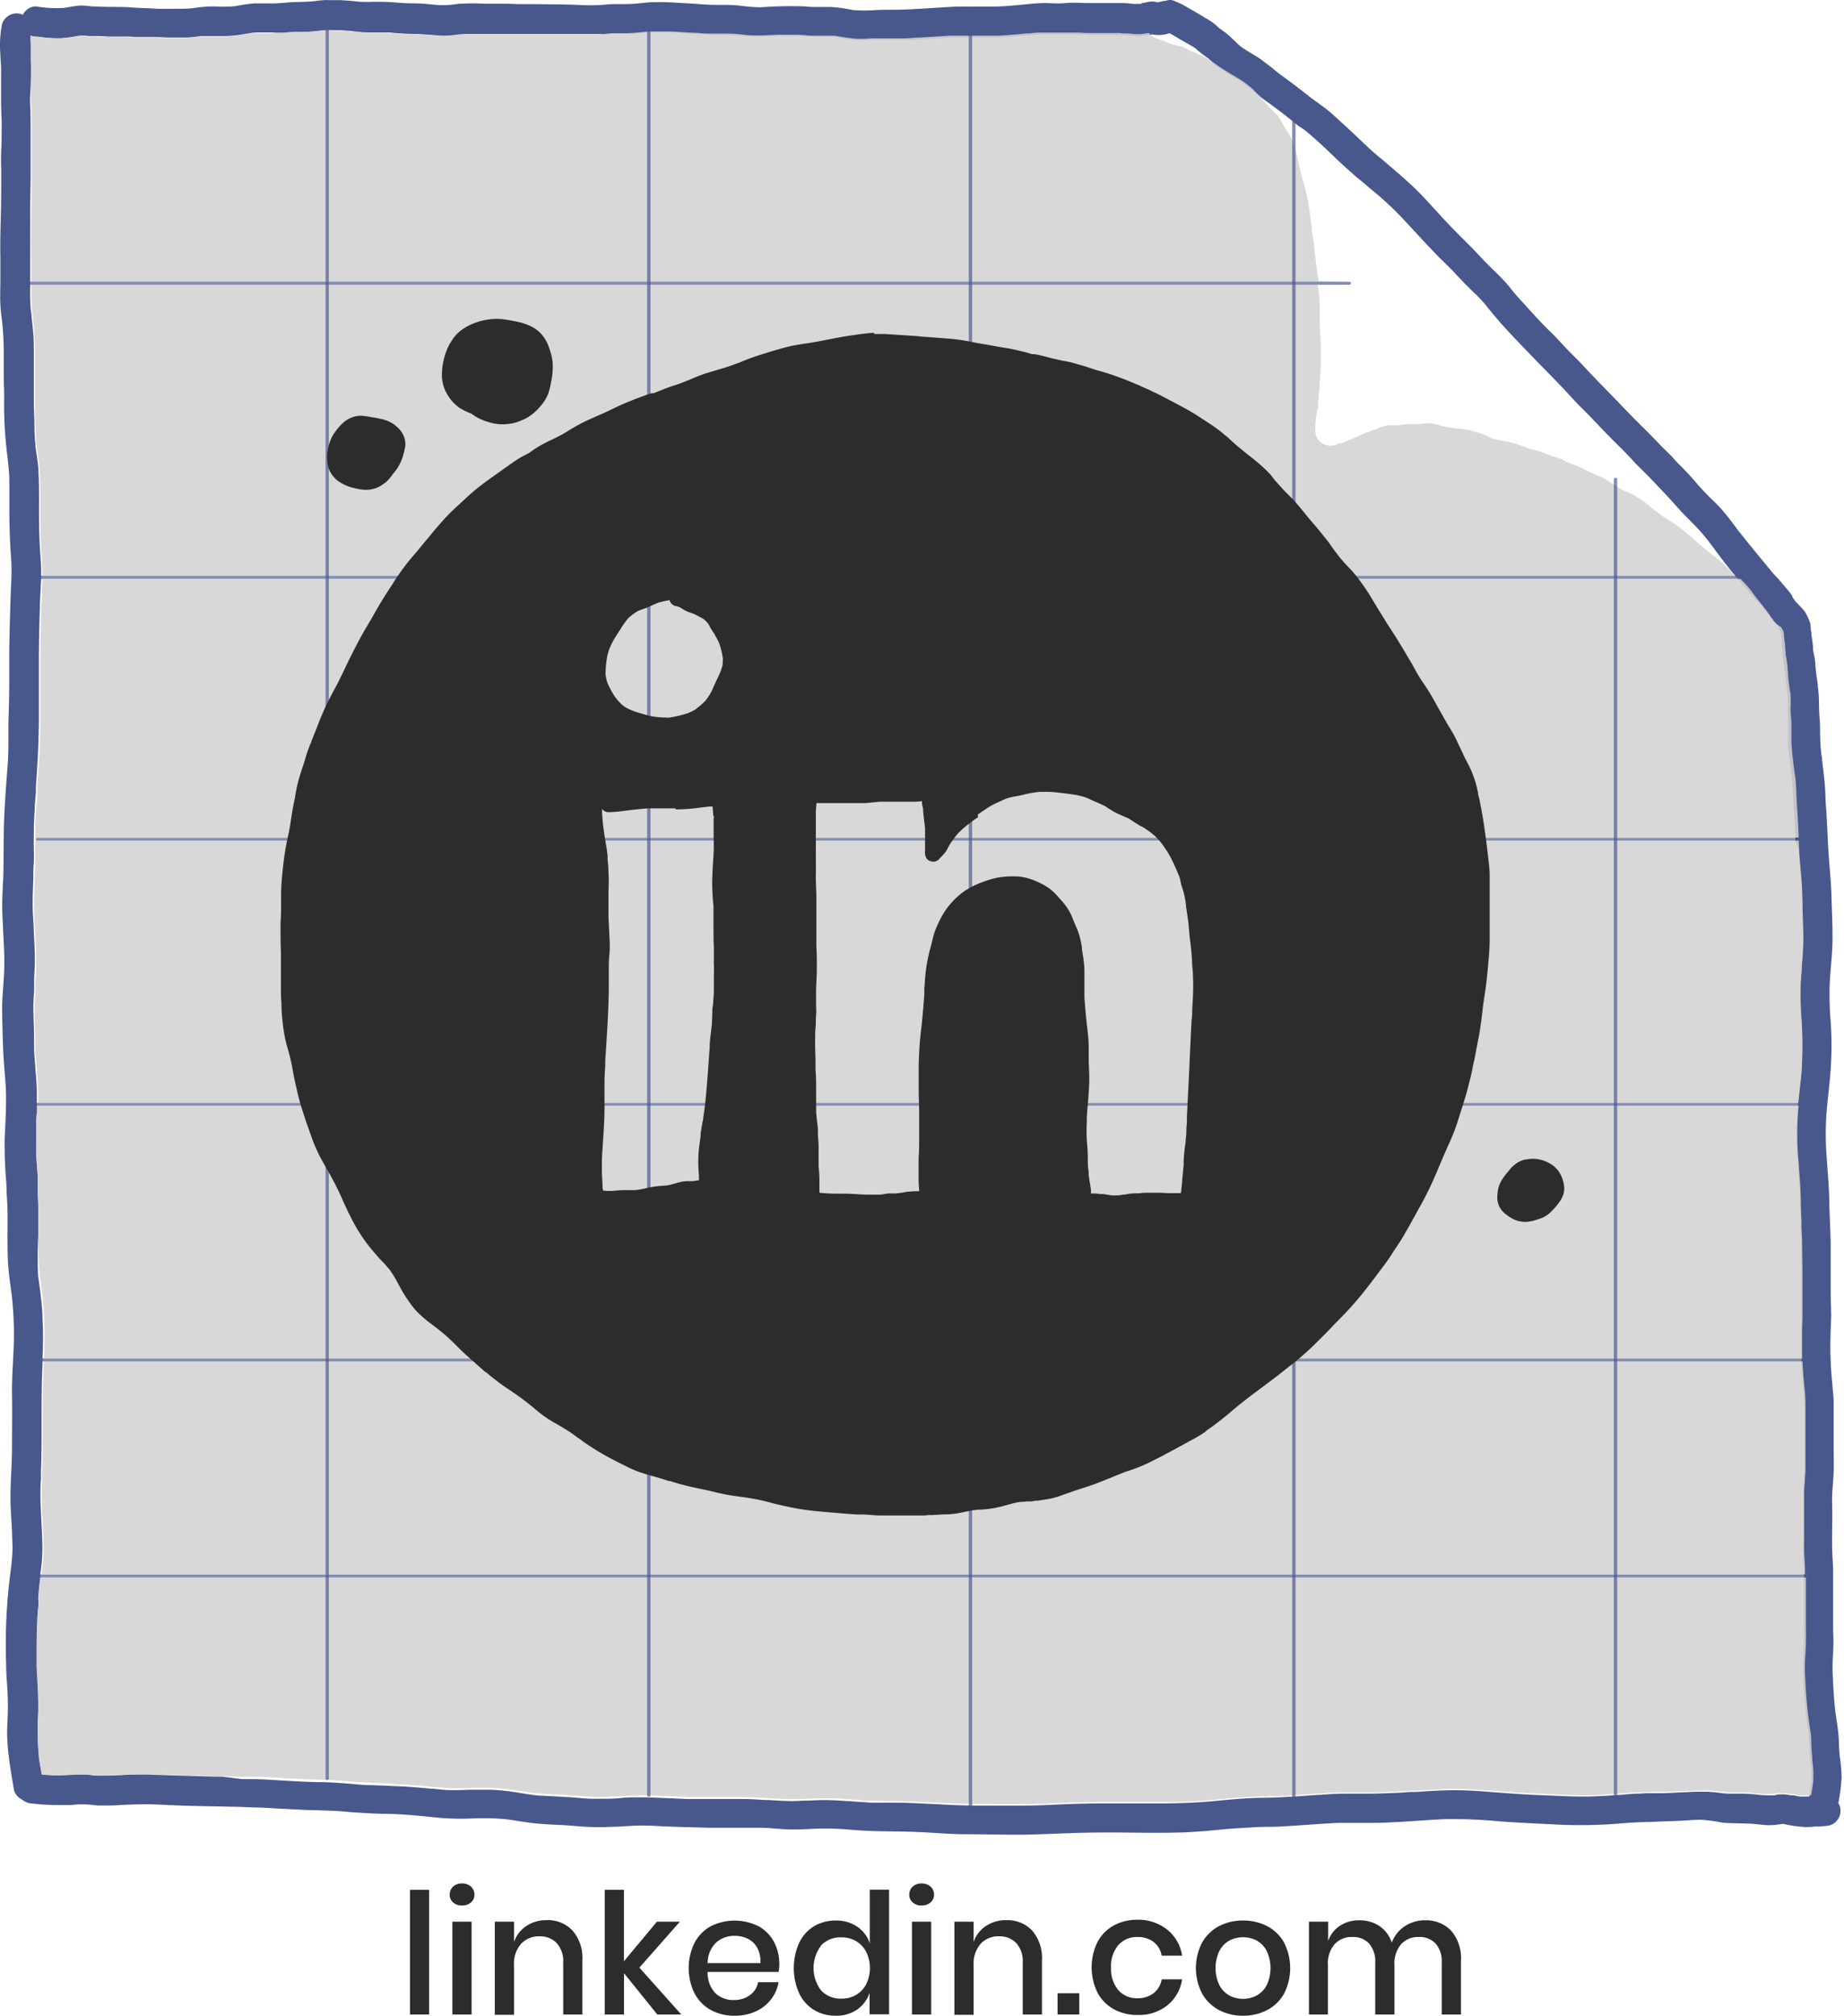 <svg xmlns="http://www.w3.org/2000/svg" viewBox="0 0 240.9 263.22"><defs><style>.cls-1,.cls-2{fill:#48578c;}.cls-2{opacity:0.67;}.cls-2,.cls-3{isolation:isolate;}.cls-3{fill:#d3d3d3;opacity:0.88;}.cls-4{fill:#9e9e9c;}.cls-5{fill:#2c2c2c;}</style></defs><g id="Layer_2" data-name="Layer 2"><g id="Draw_Layer" data-name="Draw Layer"><path class="cls-1" d="M.25,3.21a14.66,14.66,0,0,0-.2,3.91c0,.55.07,1.09.09,1.62s0,1.11,0,1.66c0,1,0,1.93,0,2.9s.09,2.16.08,3.25,0,2.06-.06,3.09,0,1.88,0,2.82c0,1.9,0,3.8-.05,5.71s-.1,3.64-.06,5.47c0,1,0,1.94,0,2.92s-.06,2.17,0,3.25.21,1.89.29,2.83.15,2.12.15,3.18,0,2.08,0,3.12.06,2.2.05,3.3a53.17,53.17,0,0,0,.44,7.46c.11.94.21,1.88.24,2.84,0,1.17,0,2.33,0,3.5,0,2.35.06,4.68.24,7a27.76,27.76,0,0,1,0,3.16c-.06,1.22-.1,2.44-.13,3.67-.07,2.24-.13,4.5-.12,6.75s0,4.43-.08,6.65S1.17,97.71,1,99.92s-.34,4.41-.44,6.61-.07,4.58-.11,6.86c0,1.07-.08,2.14-.12,3.2a31.68,31.68,0,0,0,0,3.23c.06,1,.08,1.91.14,2.87.06,1.11.11,2.24.09,3.35,0,2-.31,3.94-.28,5.91s.07,3.65.15,5.47.35,3.89.36,5.85c0,1.78-.08,3.55-.18,5.32a59,59,0,0,0,.23,6.09c0,1.1.12,2.2.14,3.31s0,2.06,0,3.08c0,1.29,0,2.57.07,3.85s.28,2.7.46,4a45.6,45.6,0,0,1,.3,6.18c-.05,2.34-.28,4.68-.24,7s0,4.6,0,6.89-.21,4.4-.2,6.6c0,1.55.15,3.1.21,4.65,0,.7.07,1.42.05,2.13s-.1,1.66-.2,2.5c0-.17.05-.34.07-.51a72.63,72.63,0,0,0-.7,12.93c0,1,.08,2,.15,3.07s.1,2.13.07,3.2-.1,2-.09,3A31.62,31.62,0,0,0,1.23,230v0a.13.13,0,0,1,0,.06c.17,1.22.39,2.43.59,3.64a1.89,1.89,0,0,0,.9,1.2,2,2,0,0,0,2.7-.7,2.07,2.07,0,0,0,.21-1.5c0-.34-.11-.68-.17-1h0c-.13-.74-.26-1.48-.37-2.23v-.11A37.52,37.52,0,0,1,5,223.61c0-1.31,0-2.62-.1-3.93,0-.69-.08-1.38-.1-2.07l0-.83c0-.69,0-1.38,0-2.07,0-.88,0-1.86.08-3.08,0-.74.1-1.47.16-2.19L5,208.8l0-.23c.07-.86.15-1.72.26-2.58h0c0-.1,0-.2,0-.31s0-.07,0-.11h0a22.71,22.71,0,0,0,.28-3.29c0-1.06-.06-2.24-.13-3.61-.06-1.1-.12-2.28-.13-3.43,0-.68,0-1.39.07-2.06v-.36c0-.26,0-.52,0-.78.09-2.07.08-4.18.08-6.22v-.22c0-2.42,0-4.93.12-7.39V178l0-.2c0-.14,0-.28,0-.42h0c.06-1.51.12-3.29,0-5.1,0-1.17-.12-2.11-.22-3-.06-.63-.15-1.26-.24-1.89l-.11-.77A49.73,49.73,0,0,1,5,161.46v-2.2c0-.65,0-1.31,0-2l-.06-1.4,0-.36,0-.53c0-.34,0-.68,0-1,0-.58-.07-1.16-.11-1.74s-.07-.89-.09-1.33c0-1,0-2,0-2.78l0-.67,0-.66c0-.46,0-.93.07-1.39s0-.68,0-1V144h0V142.7c0-1.07-.1-2.19-.19-3.08v-.19c-.07-.83-.14-1.69-.17-2.53l0-1.12v-.16c0-1.36-.09-2.77-.09-4.15,0-.72.06-1.48.1-2.08l0-.31c0-.22,0-.43,0-.64l0-.33c0-.9.1-1.83.09-2.74,0-1.34-.08-2.69-.15-4.07,0-.7-.08-1.41-.11-2.12-.06-1.46,0-3,.06-4.34,0-.72,0-1.43.06-2.14s0-1.53,0-2.32c0-1.5,0-3,.12-4.57,0-.78.1-1.56.16-2.34l0-.76c.08-1.14.16-2.27.22-3.4.11-1.74.14-3.56.17-5l0-1.58,0-1c0-.78,0-1.56,0-2.34,0-.57,0-1.14,0-1.72s0-1.13,0-1.7c0-2.43.07-4.64.13-6.75,0-.73.06-1.45.09-2.23l.07-1.3v-.05c0-.13,0-.27,0-.4h0a25.54,25.54,0,0,0-.1-2.84c-.17-2.26-.18-4.4-.17-7,0-1.14,0-2.38-.07-3.63,0-.91-.17-1.84-.3-2.81l-.07-.46c-.08-.76-.12-1.53-.16-2.34l0-.43c0-1-.07-2-.08-3.22l0-2.15,0-1.09c0-.58,0-1.16,0-1.74v-.29c0-.4,0-.8,0-1.2,0-.92,0-1.89-.14-3.17q-.06-.7-.15-1.41c0-.43-.1-.85-.13-1.27-.07-.9-.07-1.82-.06-2.69l0-.28v-.42h0c0-.68,0-1.36,0-2v-.83c0-2.22,0-4.5,0-6.51,0-1.55.06-3.09.06-4.63,0-.61,0-1.21,0-1.82v-1c0-.6,0-1.22,0-1.84,0-.44,0-.88,0-1.32,0-1.13,0-2.16-.06-3.15S4,11.71,4.05,10.66s0-2.05,0-3c0-.38,0-.76,0-1.14V5.64C4,5.33,4,5,4,4.72V4.56c0-.11.05-.22.08-.33A2,2,0,0,0,2.67,1.82a1.68,1.68,0,0,0-.5-.07A2,2,0,0,0,.25,3.21Zm5.09,202.5c0,.13,0,.27,0,.4C5.3,206,5.32,205.84,5.34,205.71Z"/><path class="cls-1" d="M42.8,0a12.34,12.34,0,0,0-1.71.15c-.85.09-1.69.1-2.54.12s-1.76.15-2.64.17c-.36,0-.72,0-1.08,0-.53,0-1.06,0-1.59,0-.89.06-1.77.24-2.65.38A19,19,0,0,1,28,.84a17.4,17.4,0,0,0-2.88.24c-.7.07-1.39.06-2.09.07s-1.35,0-2,0-1.38-.07-2.08-.09S17.4,1,16.65.93c-1.51-.05-3,0-4.54-.1-.34,0-.68-.06-1-.09A5.84,5.84,0,0,0,9.78.8c-.5.07-1,.17-1.49.24A15.53,15.53,0,0,1,4.75.84a1.87,1.87,0,0,0-1.38.56,2,2,0,0,0-.05,2.78l.42.33L4,4.64v0a1.91,1.91,0,0,0,.74.14L5,4.8A17.69,17.69,0,0,0,7.43,5l.5,0q.93-.07,1.86-.24l.65-.11h.24c.3,0,.61,0,.92.06l.17,0,.33,0c.64,0,1.27,0,1.9.06h2.26c.44,0,.88,0,1.32.07l.18,0,.66,0,.72,0h.24l1,0c.58,0,1.15.06,1.72.06h1.06c.44,0,.87,0,1.3,0a14.46,14.46,0,0,0,1.74-.19l.34,0c.37,0,.74,0,1.1,0h.91l.79,0h.18a17.53,17.53,0,0,0,2.6-.29l.79-.13c.52-.05,1-.05,1.38-.05h1.26A12.79,12.79,0,0,0,37,4.28a21.17,21.17,0,0,1,2.25-.1h.18A20.07,20.07,0,0,0,41.92,4c.42,0,.87-.06,1.36-.06.66,0,1.32,0,2,.07.39,0,.77.06,1.18.11s1.08.11,1.63.12h.24c.42,0,.84,0,1.26,0h.54c.43,0,.87,0,1.3.06.83.07,1.71.12,2.67.14s1.72.08,2.71.16a12.21,12.21,0,0,0,1.35.07,11.32,11.32,0,0,0,1.16-.09l.54-.07c.53-.05,1.1-.07,1.76-.07h1l.57,0c.29,0,.57,0,.87,0h.27c.51,0,1,0,1.52,0h.44c.41,0,.82,0,1.24,0s.7,0,1,0h.92l1.37,0,1.27,0c1,0,2,0,3,0l.83,0h.23l1.16,0c.34,0,.69,0,1,0L79,4.51c.36,0,.7-.07,1.06-.08h1.66c.65,0,1.3-.06,2-.12l1.1-.1c.4,0,.81,0,1.21,0,.62,0,1.23,0,1.83.06,1,0,2,.11,3,.18l.41,0c.55,0,1.11.08,1.66.09.3,0,.61,0,.92,0H95c.69,0,1.36.07,2.16.15.61.06,1.19.09,1.75.09h.53l2-.08.48,0,.39,0c.45,0,.91,0,1.36,0h.43c.37,0,.73,0,1.09.06l1.3.06H108c.34,0,.67,0,1,0l.63.11c.76.14,1.53.24,2.31.31.23,0,.45,0,.68,0,.47,0,.95,0,1.41,0l.26,0,.71,0,1.74,0h1.31c.8,0,1.64-.07,2.32-.12l1.19-.08,1.07-.06,1.72-.09,1.47,0,1.19,0h.51l1.08,0h.12l1,0c.25,0,.5,0,.75,0,1.18-.06,2.39-.15,3.59-.28l.38,0c.47,0,.93-.09,1.4-.12h1.79l1.14,0h.37c.39,0,.77,0,1.16,0l.77,0,1.46.07h.33c.25,0,.5,0,.79,0h1c.27,0,.55,0,.82,0s.55,0,.83,0,.81,0,1.22.06a7.3,7.3,0,0,0,1.14.09,4,4,0,0,0,.84-.07,3.93,3.93,0,0,0,.48-.06l.13,0h0l.22-.07.23,0,.1,0a3.82,3.82,0,0,0,1.39,0c.21,0,.42-.1.63-.15l.16,0c.45.24.89.52,1.33.78.65.38,1.35.74,2,1.17.18.16.36.32.56.48.35.29.72.56,1.1.82a9.82,9.82,0,0,1,.81.77A11.51,11.51,0,0,0,160,9.34a4.27,4.27,0,0,0,.44.3l.19.12.11.06.38.23.24.15.25.15c.24.14.47.3.71.45l.18.15h0l1,.72c.4.32.79.65,1.2,1s.91.66,1.37,1L167.83,15c.48.39,1,.78,1.45,1.16s.79.55,1.18.84c.9.73,1.77,1.51,2.62,2.31v0h0l1.61,1.53c.82.78,1.67,1.53,2.36,2.14.21.19.44.37.68.57l.4.32.42.36.09.08.53.45a40.81,40.81,0,0,1,3.93,3.62c.67.71,1.34,1.43,2,2.15l.33.36c.72.77,1.44,1.55,2.18,2.31.3.32.62.63.94.94l.13.13c.37.36.73.71,1.08,1.07l.45.48.3.32c.43.45.85.91,1.3,1.34l.65.64a18.49,18.49,0,0,1,1.67,1.76c.63.8,1.29,1.58,2,2.39,1.69,1.88,3.53,3.76,5.2,5.48,1.33,1.35,2.7,2.75,4,4.17.45.49.92,1,1.39,1.44l.21.22.38.38q.44.43.84.87l.14.14c.31.33.63.65.95,1s.46.46.68.7l.23.23c.3.31.61.63.92.93.7.69,1.41,1.4,2.09,2.13l.09.1a2.92,2.92,0,0,1,.28.32c.69.71,1.42,1.38,2.1,2.1s1.33,1.4,2,2.11,1.14,1.24,1.7,1.87,1.21,1.25,1.82,1.88a28.36,28.36,0,0,1,2.06,2.33c.15.22.32.43.48.64,1.09,1.5,2.23,3,3.44,4.37l.55.66.23.25.53.63.08.12c.27.31.54.62.82.91.56.58,1.07,1.21,1.57,1.84a1.9,1.9,0,0,0,1.41.6,2,2,0,0,0,2-2h0a2.08,2.08,0,0,0-.56-1.38c-.42-.54-.87-1.05-1.32-1.57s-.75-.8-1.1-1.22l-1-1.23c-1.11-1.33-2.2-2.67-3.25-4l-.66-.89.09.13a27.41,27.41,0,0,0-1.8-2.23c-.58-.63-1.22-1.2-1.82-1.82s-1.11-1.21-1.64-1.82-1.24-1.37-1.89-2c-.35-.35-.67-.73-1-1.08s-.86-.84-1.28-1.27c-.8-.82-1.59-1.66-2.41-2.46-1.25-1.22-2.46-2.49-3.67-3.75-1.42-1.46-2.86-2.91-4.24-4.41-.67-.73-1.39-1.4-2.07-2.11s-1.45-1.58-2.22-2.32-1.7-1.73-2.51-2.63-1.47-1.58-2.17-2.41c-.33-.4-.64-.82-1-1.22s-.82-.88-1.25-1.3c-.75-.74-1.51-1.46-2.22-2.24s-1.28-1.34-1.94-2c-.83-.82-1.66-1.66-2.46-2.51-1.38-1.46-2.68-3-4.13-4.39-1.29-1.24-2.66-2.38-4-3.53-.73-.61-1.47-1.22-2.17-1.88s-1.56-1.48-2.34-2.21-1.46-1.33-2.18-2c-.92-.82-1.94-1.49-2.92-2.23-.72-.57-1.45-1.13-2.18-1.69l-2-1.48c-.51-.41-1-.83-1.53-1.22s-.93-.72-1.42-1c-.67-.41-1.36-.8-2-1.26-.4-.35-.76-.74-1.16-1.09a10.13,10.13,0,0,0-1.12-.94l-.47-.33c-.17-.14-.33-.29-.49-.44a8.54,8.54,0,0,0-1.32-.9l-1.38-.82-1.39-.8a6.39,6.39,0,0,0-1-.47A2.23,2.23,0,0,0,153,0a1.78,1.78,0,0,0-.69.1,4,4,0,0,0-.68.12c-.11,0-.23.06-.34.09a6.17,6.17,0,0,0-.62-.11,2.89,2.89,0,0,0-1,.13,2.36,2.36,0,0,0-.45.08L149,.51a2,2,0,0,1-.24,0l-.32,0a3,3,0,0,1-.43,0A10.92,10.92,0,0,0,146.84.4l-1.37,0c-.61,0-1.22,0-1.83,0s-.95,0-1.42,0c-1,0-2-.1-3,0s-1.88,0-2.82,0-2.11.15-3.17.24-2.43.23-3.64.22l-1.52,0c-.55,0-1.1,0-1.65,0-.9,0-1.79,0-2.69.07-2.18.12-4.35.3-6.53.34-1,0-1.9,0-2.86.05a21,21,0,0,1-2.86,0,22.36,22.36,0,0,0-2.94-.41h-1c-.25,0-.49,0-.73,0-.58,0-1.15,0-1.73-.08a54.55,54.55,0,0,0-5.72.12A22.42,22.42,0,0,1,96.53.72c-.9-.07-1.8-.1-2.69-.08A26.7,26.7,0,0,1,91.16.52c-1-.07-2-.12-3-.18s-2-.08-3-.05S83,.55,81.82.53c-.42,0-.83,0-1.24,0a16.57,16.57,0,0,0-1.86.11,26.12,26.12,0,0,1-3.19,0c-2-.07-3.9-.08-5.84-.1H69c-.33,0-.65,0-1,0-.6,0-1.2-.05-1.8-.05s-1.11,0-1.67,0S63.45.49,62.9.47q-1.21-.06-2.43,0c-.39,0-.78.06-1.17.11a10.79,10.79,0,0,1-1.61.09c-.85,0-1.7-.15-2.55-.2S53.53.45,52.73.4,50.91.25,50,.24c-.5,0-1,0-1.51,0A13.64,13.64,0,0,1,46.91.22c-.84-.09-1.66-.16-2.5-.2-.52,0-1,0-1.57,0ZM153.53,3.83l-.23.09h0l.27-.1Z"/><path class="cls-1" d="M2.85,232.12a2,2,0,0,0-.05,2.79h0a2.06,2.06,0,0,0,1.41.6,28,28,0,0,0,3.3.2c.48,0,1,0,1.45,0s1-.09,1.5-.09,1.09,0,1.63.08,1.23.07,1.84.07c1.11,0,2.22-.1,3.33-.13s2.15-.05,3.22,0l3.32.14c2.16.08,4.33.09,6.5.15,1.1,0,2.2.08,3.3.1s2.14.11,3.2.16l3.39.17c1.09,0,2.18.06,3.28.1s2,.16,3,.22c1.15.07,2.29.15,3.45.17,2.32,0,4.65.23,7,.48a33.47,33.47,0,0,0,4.8.13,30.31,30.31,0,0,1,4.57.12c1.15.17,2.29.37,3.45.5s2.25.18,3.4.23,2.3.17,3.45.24a30.44,30.44,0,0,0,3.31,0c1.06,0,2.11-.12,3.18-.15s2,0,3,.06c2.18.11,4.35.15,6.53.21,1,0,2,0,3,0,1.2,0,2.4,0,3.6,0s2.32.16,3.48.21,2.28,0,3.42-.06a32.32,32.32,0,0,1,3.41,0c1.12.05,2.23.18,3.34.23,2.27.12,4.54.08,6.81.17s4.37.3,6.56.3,4.41.06,6.61.06,4.58-.12,6.87-.2,4.64-.1,7-.08,4.73.07,7.09,0c1.23,0,2.46-.12,3.69-.2,1.05-.08,2.1-.21,3.16-.29s2.35-.15,3.52-.22,2.34,0,3.51-.1c2.38-.13,4.76-.34,7.14-.45.79,0,1.59,0,2.38,0h1.19c1.16,0,2.31,0,3.46-.08,2.37-.09,4.73-.33,7.1-.41a64.75,64.75,0,0,1,7.1.3c2.33.17,4.66.27,7,.39a63.52,63.52,0,0,0,6.76,0c1.14-.06,2.29-.17,3.44-.24s2.13-.07,3.19-.12,1.95-.06,2.92-.11,1.87-.12,2.81-.15A23.91,23.91,0,0,1,225,238c1.1.11,2.2.08,3.31.13.91,0,1.8.19,2.71.21a10.38,10.38,0,0,0,1.76-.16H233a17.65,17.65,0,0,0,2.8.4c.42,0,.84,0,1.26-.06a13.53,13.53,0,0,0,1.91-.14,2,2,0,0,0,1.42-2.4,2,2,0,0,0-2.37-1.43c-.46,0-.93,0-1.39.05v0h-.84l-.68,0-.88-.17-.17,0-.14,0a5.58,5.58,0,0,0-1-.12,1.14,1.14,0,0,0-.26,0c-.22,0-.43,0-.66.08s-.66.05-1,.05a14.71,14.71,0,0,1-1.48-.1,20.43,20.43,0,0,0-2.47-.12h-.28l-.85,0c-.5,0-1-.07-1.5-.13s-.92-.1-1.38-.12c-.25,0-.51,0-.76,0-.64,0-1.27,0-1.9.06h-.26l-2.79.13-1.43,0c-.54,0-1.08,0-1.62.05-.84,0-1.67.1-2.5.16-1.57.11-3,.2-4.41.23h-.59c-1.43,0-2.9-.07-4.3-.14h-.25l-1.8-.08c-1.52-.07-3.05-.18-4.61-.3l-2.17-.16c-1.42-.1-2.55-.15-3.67-.15h-.1c-1,0-2,.05-3.38.13L185,234l-.35,0-.41,0-1.26.09c-1.16.06-2.37.1-3.7.13h-3.54c-1.15,0-2.36.08-3.33.16h-.24l-.69.05c-1.93.14-4.11.29-6.21.33-2.4,0-4.83.26-7,.46-2,.18-4.2.27-6.95.28-1.25,0-2.49,0-3.73,0h-.7l-2.77,0H144c-2,0-4.17.06-6.65.18-1.33.07-2.77.1-4.54.1h-3.33c-1.95,0-3.71,0-5.49-.1l-2.35-.12h-.11c-1.4-.07-2.85-.15-4.29-.16l-.88,0-2.43,0c-1-.05-2.07-.13-3.13-.21l-.24,0c-1.12-.09-2-.13-2.81-.13h-.55l-1.44.06h-.19c-.63,0-1.26.06-2,.07-1.06,0-2.15-.08-3.2-.14h-.17l-.2,0c-1-.06-2-.13-3-.13h-1.3c-.67,0-1.34,0-2,0h-.29c-.65,0-1.31,0-2,0l-1.19,0c-.89,0-1.77-.06-2.66-.1h-.3c-1-.05-2.14-.1-3.27-.12h-.19c-.94,0-1.88,0-2.78.1s-1.76.09-2.69.09h-.76c-.92,0-1.86-.1-2.66-.17l-.72-.05c-.55,0-1.09-.07-1.64-.09l-1.86-.1c-.53,0-1.07-.1-1.61-.17l-.58-.09-.5-.08c-.79-.13-1.62-.25-2.44-.33a19,19,0,0,0-2.13-.1c-.4,0-.81,0-1.21,0h-.61c-.6,0-1.19.05-1.78.05-.33,0-.65,0-1,0-.71,0-1.43-.1-2.15-.17l-.19,0-1.08-.1c-1.11-.1-2.3-.2-3.49-.24l-1.79-.08-1.67-.06c-.93,0-1.85-.11-2.84-.19s-2.28-.17-3.43-.2c-1.92,0-4-.14-6.72-.3-.72-.05-1.43-.07-2.14-.09l-1.19,0-.46,0L29,232c-1.39,0-2.78-.06-4.2-.1l-2.35-.06-1.36-.06c-.63,0-1.25-.06-1.88-.06h-.34c-1.08,0-1.95,0-2.74.06s-1.61.08-2.43.08h-.85c-.33,0-.66,0-1-.07s-.94-.06-1.41-.06a5.43,5.43,0,0,0-.57,0c-.89.06-1.64.1-2.4.1H7.28c-.57,0-1.17-.05-1.83-.11h0l-1.22-.11H4.12a2,2,0,0,0-1.27.56Z"/><path class="cls-1" d="M232.37,77.53a2,2,0,0,0-1.21.91,1.92,1.92,0,0,0-.21,1.5,3,3,0,0,0,.74,1.24c.11.1.21.2.31.31s.21.24.31.37l0,0a5.92,5.92,0,0,1,.33.61l.06.39a2.28,2.28,0,0,1,0,.26v0l.09.63,0,.34,0,.4.09.8,0,.19c0,.31.09.61.15.91l0,.15.08.42v.17c0,.24,0,.47.06.72l.06.35c.06.73.14,1.29.23,1.82,0,.25.06.5.09.75a14.61,14.61,0,0,1,0,1.62,10.12,10.12,0,0,0,.05,1.23c0,.24,0,.48,0,.72,0,.39,0,.78,0,1.17v.15c0,.44,0,.87,0,1.31,0,.72.11,1.43.2,2.17,0,.28.06.56.11.94l.06.42c.1.73.19,1.49.24,2.24,0,.4,0,.81.05,1.24s0,1.13.1,1.7c.07,1.1.13,2.2.18,3.29v.34c0,.16,0,.32,0,.48h0L235,111c0,.79.11,1.59.18,2.38.1,1.21.2,2.4.23,3.56,0,.65,0,1.29.05,2,0,1.14.07,2.3.09,3.44,0,1.3-.1,2.61-.2,3.88l0,.26c0,.61-.1,1.22-.13,1.82a42.13,42.13,0,0,0,.13,5.15v.14a51.54,51.54,0,0,1,0,5.83c0,.74-.12,1.47-.21,2.28l-.06.58c-.06.56-.12,1.13-.19,1.72h0l0,.4h0l-.08.89a39,39,0,0,0,0,5.62l.12,1.64c.11,1.42.22,2.9.24,4.35,0,1,.05,2.07.09,3.12v.42c0,.81.06,1.63.08,2.45,0,1.89,0,3.78,0,5.67,0,.63,0,1.27,0,1.9V171l0,.51c0,.73,0,1.47,0,2.18v.12l0,.58c0,.93,0,1.92,0,3,0,.13,0,.26,0,.4l0,0c0,.77.09,1.55.16,2.33.09,1,.17,2.1.23,3.19,0,.76,0,1.55,0,2.29V187c0,.75,0,1.5,0,2.26v1.18c0,.6,0,1.2,0,1.81,0,.37-.05.74-.08,1.11l0,.22c0,.44-.07.89-.09,1.33,0,.75,0,1.53,0,2.22l0,.55c0,.73,0,1.47,0,2.2,0,1,0,1.93,0,2.89s.06,1.64.11,2.46v.42c0,.14,0,.28,0,.41h0l0,0v1.56c0,.38,0,.76,0,1.13s0,1,0,1.54c0,.86,0,1.72,0,2.58,0,1.37,0,2.43-.07,3.42a24.36,24.36,0,0,0,0,3.31c.07,1.29.15,2.4.25,3.42.07.84.2,1.7.32,2.53l.12.86c0,.5.07,1,.1,1.49s0,1.18.12,1.77l0,.29a14.45,14.45,0,0,1,.11,3c0,.26-.08.52-.12.78l-.07.48a1.84,1.84,0,0,1-.05.25,1.94,1.94,0,0,0,.22,1.16,2,2,0,0,0,2.67.77h0a1.89,1.89,0,0,0,.94-1.2,26.53,26.53,0,0,0,.38-3.07,22,22,0,0,0-.25-2.82c-.09-.88-.09-1.76-.15-2.63s-.26-2-.4-3c-.2-1.7-.3-3.42-.37-5.14a25.61,25.61,0,0,1,.06-2.77,28.1,28.1,0,0,0,0-2.9c0-.86,0-1.72,0-2.58s0-1.78,0-2.67,0-1.61,0-2.42-.08-1.63-.11-2.45c-.06-1.7,0-3.4,0-5.1,0-.92-.06-1.84,0-2.76s.14-1.77.18-2.66,0-2,0-3,0-2.08,0-3.1,0-1.86,0-2.78-.14-2.13-.23-3.19a46.35,46.35,0,0,1-.18-5.77c0-1,.1-1.92.08-2.88s-.06-1.95-.06-2.93c0-1.89,0-3.78,0-5.67s-.15-4-.18-6-.23-4-.36-6a39.19,39.19,0,0,1,0-5.63c.16-2,.43-3.91.55-5.87a43.77,43.77,0,0,0,0-5.84,42.48,42.48,0,0,1-.13-5.29c.11-2,.38-4,.36-6,0-1.8-.09-3.61-.14-5.41-.06-2-.3-4-.41-5.94s-.16-3.7-.3-5.55c-.08-1-.07-2-.17-3.06s-.21-2-.34-3v0c0-.22,0-.43-.08-.65v0c-.09-.77-.15-1.55-.17-2.33s0-1.8-.09-2.7c-.11-1.3,0-2.61-.22-3.9,0-.11,0-.22,0-.33-.05-.38-.11-.75-.17-1.12s-.08-.84-.14-1.26a8,8,0,0,0-.14-1.29c-.06-.3-.13-.61-.18-.93,0,0,0-.08,0-.12,0-.61-.12-1.22-.21-1.82,0-.22,0-.44-.09-.65a1.57,1.57,0,0,0,0-.23,3.68,3.68,0,0,0-.06-.57,4.11,4.11,0,0,0-.29-.76c-.11-.25-.24-.49-.37-.73A8.75,8.75,0,0,0,235,79a5.32,5.32,0,0,0-.47-.48,1.85,1.85,0,0,0-.7-.74,1.92,1.92,0,0,0-1-.26,2.05,2.05,0,0,0-.49.06Zm2.4,1.42-.15-.34,0,0c0,.12.1.24.14.36Z"/><path class="cls-2" d="M172.21,36.76v0h-122l-46.19,0H.69a.22.22,0,1,0,0,.43H4.08v0h168.2l0,0h4v0a.19.19,0,0,0,.2-.2.2.2,0,0,0-.2-.2l-.12,0Z"/><path class="cls-2" d="M226.65,75.17l0,0H75.08l-69.53,0H4a.22.22,0,0,0,0,.44H5.55v0H227.78a.22.22,0,0,0,0-.44Z"/><path class="cls-2" d="M234.93,109.4H4.88a.2.2,0,1,0,0,.4H235a.22.22,0,0,0,.08-.3.22.22,0,0,0-.1-.09Z"/><path class="cls-2" d="M236.84,144h-1.91v0H72.37L4.79,144H4.36a.22.22,0,1,0,0,.43h.45v0H234.89l0,0h2.45a.22.22,0,1,0,0-.43Z"/><path class="cls-2" d="M235.43,177.36v0H77.58l-71.87,0H5.15a.22.22,0,1,0,0,.43h.56v0H235.45l0,0h.2a.22.22,0,1,0,0-.43Z"/><path class="cls-2" d="M237.32,205.59h-1.51v0H77.13l-71.79,0H5a.21.21,0,0,0-.22.21A.22.22,0,0,0,5,206H5.3v0H235.82l0,0h2.68a.22.22,0,0,0,.22-.22.21.21,0,0,0-.22-.21Z"/><path class="cls-3" d="M43.28,3.92c-.49,0-.94,0-1.36.05a18.41,18.41,0,0,1-2.46.2h-.18A21.18,21.18,0,0,0,37,4.28c-.5,0-1,.07-1.52.07H34.25c-.34,0-.86,0-1.38,0l-.8.13a16.29,16.29,0,0,1-2.6.29h-.18l-.78,0h-.92c-.36,0-.73,0-1.1,0l-.34,0a14.69,14.69,0,0,1-1.74.19l-1.3,0H22.06c-.58,0-1.15,0-1.72-.06l-1,0h-.24c-.24,0-.48,0-.72,0s-.44,0-.66,0h-.18c-.45,0-.88-.07-1.32-.07H15l-.65,0H14c-.63,0-1.27,0-1.9-.06l-.33,0-.17,0c-.32,0-.62-.06-.92-.06h-.24l-.66.1A16.29,16.29,0,0,1,7.92,5l-.5,0A17.84,17.84,0,0,1,5,4.8l-.28,0A1.92,1.92,0,0,1,4,4.62a8.69,8.69,0,0,0,0,1v.91q0,.57,0,1.14a28.87,28.87,0,0,1,0,3c0,1,0,2.07.07,2.93s.07,2,.06,3.15c0,.44,0,.87,0,1.32,0,.62,0,1.23,0,1.84l0,.71v.3c0,.61,0,1.21,0,1.82,0,1.54,0,3.09-.06,4.63,0,2-.06,4.29,0,6.51v.84c0,.68,0,1.36,0,2l46.19,0h122l-.08-.56-.11-.74c-.12-.81-.21-1.63-.31-2.44l-.08-.73,0-.18c-.07-.47-.14-.94-.2-1.4l0,.41a10.46,10.46,0,0,0-.12-1.11l0-.27c-.05-.3-.09-.6-.12-.89l-.13-1c-.11-.85-.23-1.53-.35-2.12-.16-.77-.38-1.53-.57-2.18-.23-.82-.42-1.65-.6-2.45l0-.12a13.92,13.92,0,0,0-.62-2.09l0-.14-.06-.14a6.87,6.87,0,0,0-.69-1.35,6.84,6.84,0,0,1-.59-.92c-.17-.33-.36-.66-.56-1s-.38-.41-.57-.61l-.35-.36-.36-.38-.59-.66-.63-.68-.31-.33-.13-.15c-.19-.21-.39-.42-.59-.61s-.54-.42-.8-.64l-.19-.15c-.23-.16-.47-.31-.71-.46l-.24-.14-.25-.15-.38-.23-.11-.06c-.5-.3-1-.61-1.49-.93l-.57-.4-.17-.11c-.28-.19-.56-.38-.85-.55a11.72,11.72,0,0,0-1.5-.76c-.39-.16-.78-.33-1.16-.52s-.51-.26-.77-.38L153.91,6l-.47-.15-.11,0-.6-.2-.33-.14L152,5.34,151.08,5a2.3,2.3,0,0,1-1-.68l-.12,0a2.65,2.65,0,0,1-.48.07,4,4,0,0,1-.84.07,7.3,7.3,0,0,1-1.14-.09c-.41,0-.82,0-1.23-.06l-.82,0c-.27,0-.55,0-.83,0h-1l-.79,0h-.33c-.49,0-1,0-1.46-.06-.26,0-.52,0-.77,0s-.77,0-1.16,0h-.37l-1.14,0h-.69l-.66,0h-.45c-.47,0-.93.08-1.4.12l-.37,0c-1.21.13-2.41.22-3.59.29h-1.83l-1.08,0H127l-1.18,0-1.47,0c-.58,0-1.15.06-1.72.09l-1.07.06-1.2.08c-.67,0-1.51.11-2.32.12h-3l-.71,0h-.26c-.47,0-.94.06-1.41.06q-.35,0-.69,0a22.11,22.11,0,0,1-2.31-.31l-.62-.1c-.34,0-.67,0-1,0h-1.49c-.44,0-.87,0-1.3-.07l-1.09-.06h-.43c-.46,0-.91,0-1.37,0l-.39,0-.47,0q-1,.06-2,.09h-.53c-.57,0-1.14,0-1.75-.09-.8-.08-1.48-.14-2.16-.15H93.78c-.3,0-.61,0-.92,0-.55,0-1.11,0-1.66-.09l-.4,0-3-.18c-.6,0-1.22,0-1.83,0-.41,0-.81,0-1.22,0l-1.1.1a19,19,0,0,1-2,.13H81l-.66,0h-.31c-.36,0-.71.05-1.07.09l-.65.05c-.34,0-.69,0-1,0l-1.15,0h-.24l-.83,0-3,0-1.26,0-1.38,0h-.93c-.35,0-.7,0-1,0s-.83,0-1.24,0H65.8c-.51,0-1,0-1.52,0H64c-.29,0-.58,0-.87,0l-.57,0-1,0c-.65,0-1.23,0-1.76.08l-.54.06a11.32,11.32,0,0,1-1.16.09,12.82,12.82,0,0,1-1.34-.07c-1-.09-1.88-.14-2.72-.16s-1.83-.07-2.67-.14c-.43,0-.86-.06-1.3-.06h-.53c-.42,0-.84,0-1.27,0h-.24a16,16,0,0,1-1.63-.13c-.41,0-.79-.08-1.17-.1-.66,0-1.32-.07-2-.07Z"/><path class="cls-3" d="M172.28,37.18H4.09l0,.27c0,.88,0,1.79.06,2.69,0,.42.08.85.13,1.27s.11.94.15,1.41c.1,1.28.14,2.26.14,3.17,0,.4,0,.8,0,1.2v.29c0,.59,0,1.16,0,1.75l0,1.08q0,1.08,0,2.16c0,1.2,0,2.25.09,3.21l0,.44c0,.8.08,1.58.17,2.33l.06.47c.14,1,.26,1.9.3,2.81.07,1.25.07,2.48.07,3.63,0,2.57,0,4.71.17,7a25.54,25.54,0,0,1,.1,2.84l69.54,0H226.67a16.64,16.64,0,0,0-2.15-2.13c-1-.71-1.83-1.41-2.67-2.15-.56-.49-1.12-1-1.7-1.45l-.81-.68c-.37-.28-.76-.52-1.15-.77L218,67.9l-.71-.45a27,27,0,0,1-2.14-1.65l-.1-.09-.56-.4L214,65a5.33,5.33,0,0,0-1.12-.62l-.26-.12-.14-.06a6.16,6.16,0,0,1-.82-.39l-1.14-.72-.25-.17c-.31-.2-.62-.4-1-.57s-.64-.31-1-.45l-.19-.08c-.3-.13-.59-.28-.88-.42l-.2-.1c-.32-.16-.63-.31-1-.45l-.27-.11-.16-.06-.37-.15a2.67,2.67,0,0,1-.36-.14,6.42,6.42,0,0,1-.66-.3L204.2,60l-.84-.27-.23-.06-.31-.1c-.4-.13-.78-.29-1.17-.45a8.81,8.81,0,0,0-1.24-.36,9.46,9.46,0,0,1-1.5-.51s.08,0,.09.06a11.9,11.9,0,0,0-2.73-.75,7.48,7.48,0,0,1-1.34-.32c-.36-.13-.7-.29-1-.45l-.34-.15-.59-.2-.15,0-.21-.06-.28-.1a5.26,5.26,0,0,0-.6-.18c-.31,0-.61-.06-.92-.12l-.23,0-.12,0-.25-.06a13.8,13.8,0,0,1-1.69-.26l-.57-.15c-.32-.08-.64-.17-1-.23h-.76a5.74,5.74,0,0,1-1.09.1h-.31q-.37,0-.75,0h-.25l-.1,0a10.58,10.58,0,0,1-1.26.16l-.54,0h-.64a9.07,9.07,0,0,0-1.67.55l-.9.33-.52.19-.75.33-1.07.48-.24.1a7.73,7.73,0,0,1-1.05.38l-.19,0a2.09,2.09,0,0,1-1.06.29,1.94,1.94,0,0,1-2-1.92V56l0-.15v-.2a11.92,11.92,0,0,1,.17-1.58l.07-.37c0-.16.08-.33.11-.5,0-.34,0-.66.07-1s0-.51.05-.76l.09-1,0-.23.09-.95c.06-.75.06-1.51.06-2.25,0-.46,0-.92,0-1.38,0-.67,0-1.35-.06-2s-.08-1.24-.07-1.86c0-.24,0-.48,0-.72,0-.4,0-.81,0-1.22,0-.57-.06-1.14-.13-1.73,0-.22-.07-.44-.1-.66l0-.3v0Z"/><path class="cls-3" d="M227.08,75.59H5.55l-.07,1.33c0,.78-.06,1.51-.08,2.23-.07,2.11-.11,4.32-.13,6.76v3.41c0,.78,0,1.56,0,2.34l0,1,0,1.58c0,1.47-.06,3.29-.17,5-.07,1.13-.15,2.26-.23,3.4l0,.77c0,.77-.11,1.55-.16,2.33-.1,1.52-.1,3.07-.12,4.57,0,.79,0,1.56,0,2.32s0,1.43-.07,2.14c0,1.36-.11,2.88-.06,4.35,0,.7.07,1.41.11,2.12.08,1.37.15,2.72.16,4.06,0,.91,0,1.84-.1,2.74l0,.33c0,.22,0,.43,0,.64l0,.31c0,.61-.1,1.36-.1,2.09,0,1.38,0,2.78.09,4.14v.16l0,1.12c0,.85.1,1.7.17,2.53l0,.19c.08.9.17,2,.19,3.08V144l67.58,0H234.93c.07-.58.13-1.15.19-1.72l.06-.58c.09-.8.17-1.53.21-2.27a51.71,51.71,0,0,0,0-5.84v-.14a42,42,0,0,1-.13-5.14c0-.61.08-1.22.13-1.82l0-.27a38.32,38.32,0,0,0,.2-3.88c0-1.14-.05-2.3-.09-3.44,0-.68,0-1.32-.05-2,0-1.15-.13-2.34-.23-3.56-.07-.79-.14-1.58-.18-2.38,0-.4-.05-.8-.06-1.19H4.88a.2.2,0,1,1,0-.4h230l.09,0V109c-.05-1.1-.1-2.2-.18-3.29-.05-.57-.07-1.13-.1-1.7s0-.84-.06-1.25c0-.74-.14-1.5-.23-2.23l-.06-.42c-.05-.38-.08-.66-.11-.94-.09-.74-.15-1.45-.2-2.17,0-.44,0-.87,0-1.31V95.5c0-.39,0-.78,0-1.17q0-.36-.06-.72a10.12,10.12,0,0,1-.05-1.23,14.6,14.6,0,0,0,0-1.62c0-.25-.08-.5-.1-.75-.1-.53-.16-1.09-.23-1.82l0-.35a6.25,6.25,0,0,1-.07-.72v-.18l-.08-.41,0-.15c-.05-.3-.11-.6-.15-.91l0-.19-.09-.8,0-.4-.06-.34-.08-.63v.2c0-.15,0-.29,0-.44l-.06-.39c-.1-.21-.21-.41-.33-.61a2.67,2.67,0,0,1-1-.9l-.57-.78-.21-.29-.27-.37-.44-.56-.21-.26c-.41-.52-.82-1-1.19-1.57l-.52-.63-.54-.57-.11-.11-.21-.23h0Z"/><path class="cls-3" d="M234.89,144.38H4.81c0,.35,0,.69,0,1s0,.92-.07,1.39l0,.66,0,.67c0,.76-.07,1.76,0,2.78,0,.44.06.88.09,1.33s.09,1.16.11,1.74c0,.35,0,.69,0,1l0,.52,0,.36L5,157.29c0,.66,0,1.31,0,2v2.2a49.73,49.73,0,0,0,.21,5.18l.11.77c.09.62.18,1.25.25,1.88.09.86.16,1.8.21,3,.09,1.81,0,3.59,0,5.1l71.86,0H235.43c0-1.11,0-2.1,0-3l0-.58v-.13c0-.71.06-1.45.05-2.18l0-.51v-.51c0-.63,0-1.27,0-1.9,0-1.89,0-3.78-.05-5.67,0-.82,0-1.63-.08-2.45V160c0-1-.08-2.08-.09-3.12,0-1.45-.13-2.93-.24-4.35,0-.54-.09-1.09-.12-1.64a39,39,0,0,1,0-5.62l.07-.88,0,0Z"/><path class="cls-3" d="M235.45,177.77H5.71l0,.2v.23c-.12,2.47-.12,5-.12,7.4v.24c0,2,0,4.15-.08,6.22,0,.26,0,.51,0,.77v.36c0,.68-.07,1.38-.07,2.07,0,1.15.07,2.32.13,3.42.08,1.38.12,2.56.13,3.61a21.38,21.38,0,0,1-.28,3.29l71.79,0H235.81v-.44c0-.82-.08-1.64-.11-2.46s0-1.92,0-2.88c0-.74,0-1.47,0-2.21v-.55c0-.69,0-1.47,0-2.21,0-.45.05-.89.09-1.33v-.23c0-.37.06-.74.08-1.11,0-.6,0-1.2,0-1.81,0-.39,0-.79,0-1.18,0-.75,0-1.51,0-2.25V185.6c0-.74,0-1.53,0-2.29,0-1.09-.14-2.18-.23-3.19-.07-.78-.12-1.55-.16-2.33l0,0Z"/><path class="cls-3" d="M235.82,206H5.3c-.11.87-.19,1.72-.26,2.58l0,.23,0,.64c-.07.73-.13,1.45-.17,2.19,0,1.23-.08,2.21-.08,3.08,0,.69,0,1.38,0,2.08l0,.82c0,.69.06,1.38.1,2.07.1,1.31.13,2.63.1,3.94a37.39,37.39,0,0,0,.07,5.7v.12c.12.74.24,1.49.37,2.23.66.06,1.25.09,1.82.1H7.5c.77,0,1.52,0,2.4-.1a5.52,5.52,0,0,1,.57,0c.48,0,.95,0,1.42.07s.66.05,1,.06h.85c.82,0,1.65,0,2.43-.08s1.66-.06,2.73-.06h.34c.63,0,1.26,0,1.88.06l1.36.06,2.35.06c1.43,0,2.82.08,4.2.1l2.7.08.47,0,1.18,0c.72,0,1.43,0,2.14.08,2.73.16,4.8.26,6.72.31,1.15,0,2.31.11,3.44.2,1,.07,1.9.14,2.83.18l1.68.07L52,233c1.19,0,2.38.14,3.49.24l1.08.1.2,0c.72.07,1.43.14,2.15.17l1,0c.6,0,1.2,0,1.79-.05h.6c.41,0,.81,0,1.22,0a16.88,16.88,0,0,1,2.13.1c.82.08,1.65.21,2.43.33l.51.08.58.09,1.61.17,1.86.1c.55,0,1.09,0,1.64.09l.72.05c.8.07,1.74.14,2.66.17h.76c.93,0,1.86-.05,2.69-.09s1.84-.1,2.78-.1H84c1.13,0,2.32.07,3.27.11l.3,0c.89,0,1.77.08,2.66.1l1.19,0c.65,0,1.31,0,2,0H97c1,0,2,.07,3,.14h.37c1.05.07,2.14.14,3.2.14.7,0,1.34,0,2-.06h.18l1.44-.06h.55c.83,0,1.7,0,2.81.12l.24,0c1.06.09,2.1.17,3.13.21.81,0,1.62,0,2.43.05h.88c1.44,0,2.89.09,4.3.16h.11l2.35.11c1.77.08,3.53.09,5.49.11h3.33c1.76,0,3.2,0,4.54-.09,2.48-.12,4.65-.18,6.64-.18h.16l2.77,0h.7l3.73,0c2.76,0,5-.09,7-.27,2.14-.2,4.57-.44,7-.47,2.1,0,4.28-.18,6.21-.32l.68-.05.24,0c1-.07,2.19-.15,3.34-.15h3.54c1.33,0,2.54-.07,3.7-.13l1.26-.09.41,0,.35,0,1.48-.1c1.33-.08,2.4-.12,3.38-.13h.1c1.12,0,2.25.05,3.66.15l2.17.15c1.56.12,3.09.24,4.62.3l1.8.09h.25c1.41.07,2.87.14,4.3.14h.58c1.43,0,2.84-.12,4.42-.23.83-.06,1.67-.12,2.5-.16.54,0,1.08,0,1.62-.05l1.43,0,2.79-.12h.26c.63,0,1.27-.07,1.9-.07l.76,0c.46,0,.92.07,1.38.13s1,.11,1.5.13l.85,0H227a22.71,22.71,0,0,1,2.47.13,12.29,12.29,0,0,0,1.49.09c.33,0,.66,0,1-.05s.43-.07.66-.08l.25,0a4.81,4.81,0,0,1,1,.13l.14,0,.16,0,.89.17.68,0,.65,0h.19a1.37,1.37,0,0,0,.09-.4l.08-.48.12-.78a13.8,13.8,0,0,0-.12-3l0-.3c-.06-.58-.09-1.17-.12-1.76s0-1-.09-1.49l-.13-.86c-.12-.83-.24-1.69-.32-2.54s-.18-2.12-.24-3.41a24.36,24.36,0,0,1,0-3.31c.08-1,.1-2,.08-3.42q0-1.29,0-2.58c0-.51,0-1,0-1.54s0-.75,0-1.13V207c0-.33,0-.68,0-1h0Z"/><path class="cls-4" d="M42.73,4v.07h0V4h0Z"/><path class="cls-2" d="M42.53,2.12V232.23a.21.21,0,0,0,.21.21.21.21,0,0,0,.22-.21V2.12a.22.22,0,1,0-.43,0Z"/><path class="cls-2" d="M84.54,1.37V234.43a.22.22,0,0,0,.24.2.21.21,0,0,0,.2-.2V1.37a.21.21,0,0,0-.23-.2A.22.22,0,0,0,84.54,1.37Z"/><path class="cls-2" d="M126.56,1.78V238a.22.22,0,0,0,.44,0V1.78a.22.22,0,1,0-.44,0Z"/><path class="cls-2" d="M168.81,15.14V235.59a.22.22,0,0,0,.44,0V15.14a.22.22,0,1,0-.44,0Z"/><path class="cls-2" d="M210.83,62.6V234.65a.22.22,0,0,0,.44,0V62.6a.22.22,0,0,0-.44,0Z"/><path class="cls-5" d="M56.06,246.78v16.28h-2.5V246.78Z"/><path class="cls-5" d="M59.19,246.36a1.64,1.64,0,0,1,1.16-.41,1.69,1.69,0,0,1,1.18.41,1.4,1.4,0,0,1,.45,1.06,1.29,1.29,0,0,1-.45,1,1.69,1.69,0,0,1-1.18.4,1.64,1.64,0,0,1-1.16-.4,1.28,1.28,0,0,1-.44-1A1.39,1.39,0,0,1,59.19,246.36Zm2.42,4.58v12.12H59.1V250.94Z"/><path class="cls-5" d="M74.81,252.11A5.47,5.47,0,0,1,76.08,256v7.06h-2.5v-6.8a3.51,3.51,0,0,0-.84-2.51,3,3,0,0,0-2.29-.9,3.13,3.13,0,0,0-2.39,1,3.91,3.91,0,0,0-.91,2.81v6.44H64.64V250.94h2.51v2.66a4.07,4.07,0,0,1,1.63-2.11,4.69,4.69,0,0,1,2.64-.75A4.42,4.42,0,0,1,74.81,252.11Z"/><path class="cls-5" d="M85.87,263.06l-4.35-5.39v5.39H79V246.78h2.51v9.33l4.31-5.17h3l-5.29,6L89,263.06Z"/><path class="cls-5" d="M101.78,257.5H92.45a3.82,3.82,0,0,0,1,2.77,3.37,3.37,0,0,0,2.39.9,3.47,3.47,0,0,0,2.13-.64,2.6,2.6,0,0,0,1.06-1.69h2.69a5.22,5.22,0,0,1-1,2.26,5.32,5.32,0,0,1-2,1.56,6.59,6.59,0,0,1-2.75.56,6.31,6.31,0,0,1-3.11-.75,5.32,5.32,0,0,1-2.12-2.16,7.5,7.5,0,0,1,0-6.62,5.32,5.32,0,0,1,2.12-2.16,7,7,0,0,1,6.23,0,5.11,5.11,0,0,1,2,2,6.19,6.19,0,0,1,.63,3.95Zm-2.85-3.14a2.88,2.88,0,0,0-1.23-1.19,3.9,3.9,0,0,0-1.71-.38,3.52,3.52,0,0,0-2.46.9,3.69,3.69,0,0,0-1.08,2.66h6.89A3.74,3.74,0,0,0,98.93,254.36Z"/><path class="cls-5" d="M112,251.6a4.29,4.29,0,0,1,1.63,2.16v-7h2.52v16.28H113.6v-2.81A4.31,4.31,0,0,1,112,262.4a4.76,4.76,0,0,1-2.82.82,5.39,5.39,0,0,1-2.83-.75,5.1,5.1,0,0,1-1.94-2.16,8.07,8.07,0,0,1,0-6.62,5.1,5.1,0,0,1,1.94-2.16,5.48,5.48,0,0,1,2.83-.74A4.83,4.83,0,0,1,112,251.6Zm-4.72,2.45a4.82,4.82,0,0,0,0,5.88,3.48,3.48,0,0,0,2.67,1.06,3.62,3.62,0,0,0,1.89-.49,3.5,3.5,0,0,0,1.32-1.4,4.77,4.77,0,0,0,0-4.21,3.46,3.46,0,0,0-1.32-1.41,3.62,3.62,0,0,0-1.89-.49A3.48,3.48,0,0,0,107.25,254.05Z"/><path class="cls-5" d="M119.23,246.36a1.64,1.64,0,0,1,1.16-.41,1.69,1.69,0,0,1,1.18.41,1.4,1.4,0,0,1,.45,1.06,1.29,1.29,0,0,1-.45,1,1.69,1.69,0,0,1-1.18.4,1.64,1.64,0,0,1-1.16-.4,1.28,1.28,0,0,1-.44-1A1.39,1.39,0,0,1,119.23,246.36Zm2.42,4.58v12.12h-2.51V250.94Z"/><path class="cls-5" d="M134.85,252.11a5.47,5.47,0,0,1,1.27,3.89v7.06h-2.51v-6.8a3.51,3.51,0,0,0-.83-2.51,3,3,0,0,0-2.29-.9,3.13,3.13,0,0,0-2.4,1,4,4,0,0,0-.9,2.81v6.44h-2.51V250.94h2.51v2.66a4.07,4.07,0,0,1,1.63-2.11,4.69,4.69,0,0,1,2.64-.75A4.42,4.42,0,0,1,134.85,252.11Z"/><path class="cls-5" d="M141,260.29v2.77h-2.84v-2.77Z"/><path class="cls-5" d="M152.51,252a5.35,5.35,0,0,1,1.92,3.38h-2.67a2.85,2.85,0,0,0-1.06-1.8,3.41,3.41,0,0,0-2.13-.64,3.22,3.22,0,0,0-2.42,1,4.22,4.22,0,0,0-1,3,4.29,4.29,0,0,0,1,3,3.23,3.23,0,0,0,2.42,1,3.36,3.36,0,0,0,2.13-.66,2.87,2.87,0,0,0,1.06-1.81h2.67a5.37,5.37,0,0,1-1.92,3.39,5.92,5.92,0,0,1-3.89,1.26,6.28,6.28,0,0,1-3.11-.75,5.34,5.34,0,0,1-2.13-2.16,7.5,7.5,0,0,1,0-6.62,5.34,5.34,0,0,1,2.13-2.16,6.38,6.38,0,0,1,3.11-.74A6,6,0,0,1,152.51,252Z"/><path class="cls-5" d="M165.56,251.53a5.38,5.38,0,0,1,2.2,2.16,7.33,7.33,0,0,1,0,6.62,5.38,5.38,0,0,1-2.2,2.16,6.65,6.65,0,0,1-3.17.75,6.59,6.59,0,0,1-3.16-.75,5.47,5.47,0,0,1-2.2-2.17,7.23,7.23,0,0,1,0-6.61,5.51,5.51,0,0,1,2.2-2.16,6.7,6.7,0,0,1,3.16-.74A6.77,6.77,0,0,1,165.56,251.53Zm-4.95,1.87a3.31,3.31,0,0,0-1.31,1.36,5.25,5.25,0,0,0,0,4.47,3.28,3.28,0,0,0,1.31,1.35,3.82,3.82,0,0,0,3.56,0,3.22,3.22,0,0,0,1.31-1.35,5.25,5.25,0,0,0,0-4.47,3.25,3.25,0,0,0-1.31-1.36,3.9,3.9,0,0,0-3.56,0Z"/><path class="cls-5" d="M189.57,252.11a5.44,5.44,0,0,1,1.29,3.89v7.06h-2.51v-6.8a3.51,3.51,0,0,0-.79-2.45,2.81,2.81,0,0,0-2.18-.87,3,3,0,0,0-2.34.94,3.87,3.87,0,0,0-.87,2.74v6.44h-2.51v-6.8a3.51,3.51,0,0,0-.79-2.45,2.81,2.81,0,0,0-2.18-.87,3,3,0,0,0-2.34.94,3.87,3.87,0,0,0-.87,2.74v6.44H171V250.94h2.51v2.53a3.85,3.85,0,0,1,1.54-2,4.52,4.52,0,0,1,2.53-.71,4.59,4.59,0,0,1,2.63.75,4.2,4.2,0,0,1,1.61,2.16,4.46,4.46,0,0,1,1.7-2.14,4.72,4.72,0,0,1,2.64-.77A4.5,4.5,0,0,1,189.57,252.11Z"/><g id="Layer_2-2" data-name="Layer 2"><g id="Draw_Layer-2" data-name="Draw Layer"><path class="cls-5" d="M114.23,43.47a9.23,9.23,0,0,0-1,.06c-.55.06-1.11.14-1.64.22l-.44.06c-1.23.18-2.43.42-3.76.68-.62.12-1.26.24-1.88.33s-1.45.22-2.15.36c-1,.23-2.07.55-3.07.85l-.85.27c-.92.28-1.84.62-2.73,1l-1.34.49c-.57.19-1.09.35-1.61.5l-.24.07c-.57.17-1.16.34-1.73.54s-1.06.42-1.57.63-1,.4-1.46.58l-.45.15c-.39.12-.79.25-1.19.4l-.84.33-.88.35h0l-.14,0-.13,0A44.27,44.27,0,0,0,80.86,53l-1,.47c-.38.19-.77.38-1.16.55l-.51.22c-.54.24-1.1.48-1.65.74s-1.3.67-2.1,1.15l-.29.18c-.23.15-.47.29-.72.43l-1.21.61-.25.12a18.4,18.4,0,0,0-1.7.9c-.34.2-.67.43-1,.67l-.15.11-1,.52c-.67.39-1.3.84-1.91,1.28l-.24.16-.51.37-1.41,1c-.68.49-1.23.9-1.72,1.3-.66.52-1.29,1.11-1.84,1.62-.19.18-.39.37-.59.54-.35.33-.72.66-1.06,1-.51.51-1,1.06-1.47,1.59l-.21.24c-.52.59-1,1.21-1.51,1.81s-.91,1.12-1.38,1.66-1,1.18-1.42,1.74-1,1.36-1.39,2-.74,1.11-1.17,1.82l-.06.09c-.41.66-.82,1.34-1.2,2-.29.55-.62,1.09-.93,1.62-.14.24-.27.47-.42.7-.43.75-.84,1.51-1.31,2.42s-.9,1.79-1.32,2.67c-.3.63-.6,1.26-.92,1.88-.15.29-.3.58-.46.87-.49.92-1,1.88-1.42,2.85-.24.55-.52,1.22-.78,1.91-.14.38-.29.74-.44,1.11l-.36.92c0,.1-.08.21-.13.32s-.2.51-.29.77c-.15.41-.28.82-.4,1.24s-.31,1-.47,1.47l-.19.59a17.53,17.53,0,0,0-.54,2.25,4.54,4.54,0,0,0-.09.51c0,.14-.05.28-.08.43s-.07.36-.11.54-.06.31-.09.46c-.11.58-.2,1.16-.27,1.65s-.2,1.2-.29,1.7a37.2,37.2,0,0,0-.69,3.91c-.15,1.37-.27,2.58-.31,3.82,0,.49,0,1,0,1.47,0,.82,0,1.67-.07,2.5,0,1.31,0,2.61.05,3.92v0c0,.64,0,1.31,0,2,0,.4,0,.81,0,1.22l0,1c0,1,0,1.69.07,2.38l0,.28c0,.74.08,1.5.16,2.25a19.6,19.6,0,0,0,.3,2c.1.51.24,1,.38,1.5l.24.86c.15.61.27,1.23.39,1.84l.06.36c.13.69.29,1.42.48,2.23s.35,1.52.6,2.29.49,1.54.71,2.16l.37,1.05c.1.28.21.56.3.84a21.33,21.33,0,0,0,1,2.31c.12.25.27.5.4.74l.17.31.33.58.28.48c.44.79.81,1.49,1.13,2.14s.53,1.12.77,1.67.62,1.34.95,2a21.88,21.88,0,0,0,2.43,3.87c.4.51.84,1,1.39,1.64A16.73,16.73,0,0,1,51,165.93c.18.28.38.57.57.9s.27.46.39.7l.27.49a18,18,0,0,0,1.62,2.52,8.48,8.48,0,0,0,.89,1A15.41,15.41,0,0,0,56,172.63c.74.55,1.53,1.15,2.3,1.82.49.45,1,.92,1.44,1.38s1.15,1.11,1.74,1.63,1.29,1.15,1.94,1.72l.07,0c.27.23.54.47.81.68l1,.77c.41.3.84.59,1.26.87l.69.47c.69.47,1.31.94,1.91,1.42.2.15.39.31.58.47.37.31.75.63,1.14.92a17.73,17.73,0,0,0,1.89,1.2c.73.41,1.32.78,1.87,1.15.33.23.65.48,1,.71s.63.5,1,.72A32.37,32.37,0,0,0,80,190.56l.14.07.35.18,1,.51.29.14c.22.12.44.23.67.33a14.56,14.56,0,0,0,2,.73l.75.22c.46.12.92.26,1.38.4.28.08.52.17.78.26l.17,0,.8.24.32.1c.86.24,1.78.46,2.82.67.52.11,1,.21,1.51.33.78.2,1.44.35,2.12.47.44.08.9.14,1.34.2l.75.1c.65.1,1.24.2,1.81.31s1.19.27,1.85.45,1.42.34,2.07.48c1,.21,1.83.35,2.59.45s1.64.18,2.26.23c1.41.13,2.84.24,4.22.34l.4,0,.55,0,1.79.13c.25,0,.53,0,.86,0h1.29c.45,0,.9,0,1.34,0,.26,0,.51,0,.76,0h.58l.69,0c.33,0,.66,0,1-.06l.29,0,.27,0,1.5-.09.49,0a11.79,11.79,0,0,0,1.18-.12c.52-.09,1-.2,1.59-.31a10.8,10.8,0,0,1,1.27-.19c.68,0,1.21-.08,1.69-.14a14.09,14.09,0,0,0,1.71-.38h0l.55-.15c.33-.09.68-.19,1-.25a5.22,5.22,0,0,1,.66-.09h.14a3.62,3.62,0,0,0,.46-.06l.36,0c.21,0,.43,0,.64-.06s.55,0,.82-.09c.51-.07,1-.14,1.43-.23a9.71,9.71,0,0,0,1.33-.39l.23-.09.7-.24.7-.25.73-.24c.85-.27,1.73-.55,2.59-.89l1.48-.59c.66-.28,1.35-.55,2-.81l.23-.07a21.55,21.55,0,0,0,2.58-1c.67-.32,1.33-.67,2-1l.59-.33c.81-.42,1.62-.86,2.3-1.24l.94-.51.37-.2c.48-.26.93-.55,1.3-.8l.08-.05.09-.06-.08,0-.07.05a42.06,42.06,0,0,0,3.52-2.7c1.16-1,2.36-1.91,3.57-2.81s2.34-1.74,3.51-2.68l.44-.35a38.32,38.32,0,0,0,2.93-2.5c.47-.46.94-.92,1.4-1.39l.26-.25c.3-.3.6-.62.89-.92s.51-.55.76-.79a45.68,45.68,0,0,0,3.18-3.49c.72-.89,1.43-1.82,2.11-2.73l.46-.61c.49-.64,1-1.32,1.46-2.08.16-.24.32-.49.49-.73.27-.42.57-.86.83-1.29.59-1,1.15-2,1.7-3,.24-.44.48-.88.73-1.32a43.8,43.8,0,0,0,2-4.12c.54-1.29,1.07-2.54,1.63-3.78.3-.66.6-1.37.87-2.1.18-.5.34-1,.5-1.52l.15-.47c.35-1.1.71-2.21,1-3.34l.12-.47c.08-.34.17-.69.25-1s.19-.87.27-1.3l.13-.63,0,.08c.12-.57.22-1.14.33-1.71l.13-.65.06-.36c.12-.57.23-1.17.32-1.76.11-.78.22-1.57.3-2.37.06-.55.14-1.09.22-1.62l.11-.71c.18-1.25.32-2.6.47-4.38.08-.89.11-1.62.12-2.29v-2c0-.27,0-.55,0-.8v-.19c0-.44,0-.88,0-1.31v0c0-.35,0-.71,0-1.06v-1.07c0-.26,0-.51,0-.77,0-.45,0-.91,0-1.36,0-.78-.11-1.58-.21-2.44-.19-1.7-.41-3.34-.65-4.87-.1-.63-.22-1.26-.34-1.87l-.08-.38c0-.21-.09-.42-.14-.63s-.07-.3-.1-.46l0-.11c-.07-.32-.14-.65-.23-1a14.41,14.41,0,0,0-.67-1.91c-.18-.42-.4-.83-.61-1.23l-.14-.27c-.24-.46-.46-1-.67-1.41s-.53-1.17-.84-1.73q-.31-.55-.66-1.11l-.43-.73-.63-1.12-.44-.78c-.15-.26-.27-.51-.42-.76s-.38-.68-.58-1-.59-.93-.9-1.37l-.23-.34c-.39-.61-.75-1.26-1.08-1.87s-.61-1-.91-1.56l-.14-.23c-.43-.72-.84-1.37-1.22-2l-.42-.64c-.27-.43-.57-.87-.84-1.31l-.69-1.13c-.16-.24-.31-.49-.46-.73l-.46-.77q-.36-.61-.75-1.23c-.55-.82-1.06-1.53-1.56-2.16-.31-.39-.65-.76-1-1.11l-.57-.62-.12-.14c-.18-.21-.38-.43-.54-.65s-.46-.59-.65-.86l-.36-.5-.18-.27c-.17-.24-.36-.47-.55-.7l-.1-.13c-.51-.64-1-1.24-1.46-1.76-.29-.33-.56-.68-.84-1l-.66-.82c-.44-.52-.89-1.07-1.39-1.57s-1-1-1.36-1.41l-.82-.91L166,62a20.53,20.53,0,0,0-1.58-1.51l-.6-.5-.2-.16-.58-.44-.3-.25-.49-.4c-.34-.28-.68-.55-1-.84l-.42-.38-.61-.57h0l-.05,0h0l0,0a17.1,17.1,0,0,0-1.71-1.34l-1.12-.74-.68-.44c-1.08-.71-2.23-1.32-3.34-1.91l-.32-.16c-.84-.45-1.61-.86-2.4-1.22l-.59-.28-.38-.17-.37-.16c-.24-.11-.48-.23-.73-.33l-.27-.11c-.61-.26-1.24-.52-1.87-.75s-1.47-.54-2.26-.76l-.23-.07c-.39-.11-.79-.22-1.18-.35l-.36-.12c-.31-.1-.63-.21-.95-.3l-.69-.19-.6-.18c-.46-.12-.92-.21-1.46-.3l-.39-.09-.33-.08-.29-.06-.65-.16c-.51-.14-.95-.25-1.37-.34l-.5-.09-.29,0L134,46c-.9-.22-1.84-.45-2.77-.59-.66-.09-1.32-.23-2-.35-.29-.06-.58-.1-.88-.15l-.82-.14c-.65-.14-1.36-.27-2.08-.38s-1.29-.15-1.91-.2c-1.07-.09-2.16-.17-3.22-.24l-.65-.07-4.13-.27-.28,0-.77,0h-.32ZM87.11,93.7A11.89,11.89,0,0,1,85,93.51c-.35-.08-.71-.19-1.06-.29l-.27-.08a10.45,10.45,0,0,1-1.54-.55l-.43-.24a3.14,3.14,0,0,1-.51-.39,6.46,6.46,0,0,1-.93-1.09,10.64,10.64,0,0,1-.94-1.8,6,6,0,0,1-.21-1,13,13,0,0,1,.24-2.48,6,6,0,0,1,.32-1c.13-.3.27-.61.43-.9s.44-.73.66-1.07l.26-.4a14.41,14.41,0,0,1,1-1.44A7,7,0,0,1,83,80a3.46,3.46,0,0,1,.6-.32c.16-.07.32-.12.49-.18l.31-.11c.3-.12.6-.25.88-.39l.7-.3a12.79,12.79,0,0,1,1.49-.33,1.27,1.27,0,0,0,.06.18,1.15,1.15,0,0,0,.66.58l.08,0a5.22,5.22,0,0,1,.56.18l.29.18,0,0a5.9,5.9,0,0,0,.7.38l.39.14a4.92,4.92,0,0,1,.6.23l.58.3.4.22a2.33,2.33,0,0,1,.35.27,3.6,3.6,0,0,1,.37.41c.07.12.14.23.2.35a3.72,3.72,0,0,0,.22.38c.15.25.32.5.48.73l0,.07A6.65,6.65,0,0,1,94,84.12a9.82,9.82,0,0,1,.44,1.93,6.36,6.36,0,0,1-.06.87,7.77,7.77,0,0,1-.59,1.54c-.17.33-.32.68-.47,1s-.21.49-.32.73a7.75,7.75,0,0,1-.86,1.33,10.86,10.86,0,0,1-1.37,1.17,6.68,6.68,0,0,1-1,.47,15.05,15.05,0,0,1-2.39.55h-.36Zm40.63,12.66.66-.45.34-.23.19-.13a9.93,9.93,0,0,1,1.36-.74l.44-.2a8.25,8.25,0,0,1,.86-.37,8.89,8.89,0,0,1,1-.24,9.66,9.66,0,0,0,1.07-.22,16.3,16.3,0,0,1,2.18-.38h.5c.59,0,1.21,0,1.95.11,1,.1,1.79.21,2.52.34.3.07.6.15.89.24s.63.25.94.4l.82.36.8.36c.2.11.39.25.58.37s.49.31.74.45.73.36,1.14.53l.15.07.52.22c.21.12.41.26.61.39l.28.18c.27.18.54.34.81.5l.07,0a12,12,0,0,1,1.7,1.23,8.93,8.93,0,0,1,1.17,1.36l.5.75a15.3,15.3,0,0,1,.82,1.55c.23.51.44,1,.63,1.44s.21.72.3,1.07l0,.07.18.59c.06.19.15.46.21.7a13.24,13.24,0,0,1,.27,1.53v.12l.21,1.41c.09.55.13,1.1.18,1.62s.07.89.13,1.33c.12.9.21,1.81.27,2.78,0,.54.07,1.07.11,1.6l0,.27a27.67,27.67,0,0,1,0,2.88l-.09,1.57c0,.46,0,.93-.08,1.39-.09,1.67-.17,3.37-.24,5l-.07,1.53c-.06,1.35-.13,2.7-.2,4.05l-.1,2c0,.52,0,1-.07,1.57v.19q0,.65-.09,1.29l0,.27c-.07.45-.13.91-.18,1.37s-.06.65-.08,1,0,.41,0,.61l-.15,1.56-.06.67v.12c-.05.46-.09.93-.16,1.39h-.54l-.58,0H153a4.07,4.07,0,0,1-.5,0h-.06l-.81-.05-.94,0h-.56c-.43,0-.87,0-1.29.08h-.22c-.45,0-.88,0-1.32.1l-.37.06c-.27,0-.53.08-.79.1h-.19a6,6,0,0,1-.73,0l-.6-.09-.51-.08c-.29,0-.59,0-.87-.07h-.72v-.11c0-.14,0-.27,0-.4l-.09-.55c0-.18-.06-.37-.09-.54s-.08-.58-.12-.87l0-.36c-.06-.36-.09-.76-.11-1.07l0-.82c0-.73-.07-1.49-.13-2.24a23.18,23.18,0,0,1,0-2.36l0-.27c0-.74.09-1.47.14-2.2l.05-.56c.05-.65.09-1.33.12-2s0-1.64-.06-2.73c0-.51,0-1,0-1.51v-.43c0-.87-.08-1.66-.17-2.4-.16-1.34-.29-2.73-.39-4.16,0-.6,0-1.21,0-1.8v-1.16c0-.62,0-1.23-.11-1.84,0-.32-.09-.64-.14-1,0-.15-.05-.3-.07-.44l0-.21a10.09,10.09,0,0,0-.23-1.22,8.51,8.51,0,0,0-.3-1c-.06-.17-.14-.35-.21-.52l-.08-.17-.27-.66c-.09-.23-.18-.44-.27-.66a7.07,7.07,0,0,0-.88-1.47c-.08-.11-.18-.22-.27-.33l-.15-.17-.38-.43-.08-.09a7.54,7.54,0,0,0-1.28-1.18,10.3,10.3,0,0,0-1.64-.87,7.47,7.47,0,0,0-1.84-.54,5.79,5.79,0,0,0-.92-.07h-.59a11,11,0,0,0-1.81.2,12.63,12.63,0,0,0-1.69.51,13.07,13.07,0,0,0-1.34.56,8.93,8.93,0,0,0-2.66,2,9.18,9.18,0,0,0-1.06,1.34,12.54,12.54,0,0,0-.83,1.53,9.8,9.8,0,0,0-.57,1.44c-.08.27-.15.57-.22.84s-.08.37-.13.55a22.62,22.62,0,0,0-.69,3.27c-.1.83-.15,1.68-.21,2.51l0,.68c-.07,1-.15,2-.26,3.12q-.06.71-.15,1.41c-.06.55-.12,1.09-.17,1.64-.08,1.07-.13,2.16-.15,3.09,0,1.19,0,2.25,0,3.25s.07,2.09.06,3.1v2.1c0,.39,0,.8,0,1.2,0,.78,0,1.58-.07,2.34,0,.28,0,.55,0,.84,0,.73,0,1.45,0,2.18,0,.48.05,1,.08,1.41h-.09c-.34,0-.71,0-1.16.06q-.43,0-.87.12l-.92.11h-.33l-.67,0L115,156l-.44,0h-.63c-.66,0-1.33,0-2-.07l-1.37-.06h-1a21.09,21.09,0,0,1-2.51-.12l0-.42v-.26c0-.33,0-.68,0-1a17.34,17.34,0,0,0-.11-1.77c0-.16,0-.32,0-.49s0-.48,0-.72,0-.55,0-.82,0-.47,0-.7c0-.43-.06-.87-.09-1.3l0-.27,0-.4q0-.48-.09-1c-.06-.52-.1-1-.14-1.36,0-.64,0-1.3,0-1.93v-1c0-.84,0-1.7-.08-2.54v-.92c0-1-.07-2-.05-3,0-.58,0-1.17.06-1.74s0-1,.06-1.48,0-1,0-1.54v-1.4c0-.95.09-2,.1-3.08s0-1.85-.06-3.09c0-1,0-2,0-3v-.12c0-1.29,0-2.27,0-3.19s-.09-2-.07-3,0-2,0-3.2v-1.55c0-.54,0-1.06,0-1.57s0-1.13,0-1.61.05-.94.08-1.41a3.16,3.16,0,0,0,.32,0H107l.44,0,.28,0H108c.24,0,.48,0,.71,0h.75c.49,0,1,0,1.49,0h1.2c.28,0,.55,0,.8,0s.77-.06,1.14-.1l.82-.08c.28,0,.53,0,.8,0h.6c.37,0,.74,0,1.11,0l.55,0h.75c.3,0,.61,0,.91,0a7.58,7.58,0,0,0,.82-.08c0,.24,0,.49.08.73s.06.49.08.73.07.64.11,1,.1.75.13,1.13v1c0,.32,0,.72,0,1.09,0,.17,0,.34,0,.5a1.42,1.42,0,0,1,0,.29,1.49,1.49,0,0,0,.23,1.07,1.09,1.09,0,0,0,.8.36.75.75,0,0,0,.21,0,1.1,1.1,0,0,0,.58-.31l.19-.21.09-.09.19-.2h0a4.92,4.92,0,0,0,.5-.61l.32-.61a5.19,5.19,0,0,1,.42-.65l.09-.13c.16-.22.33-.46.56-.73s.3-.32.46-.47l.06-.06c.16-.16.34-.31.51-.45l.14-.12q.72-.59,1.5-1.11h0l.06,0h0Zm-39.52-.67h.36a23.19,23.19,0,0,0,2.33-.16l.5-.06c.45-.06.91-.11,1.36-.15h.33a7.81,7.81,0,0,0,.06.78c0,.16,0,.32.07.47s0,.23,0,.34V108c0,.43,0,.89,0,1.41a23.2,23.2,0,0,1-.06,2.89c-.06.93-.12,1.93-.13,2.94a29.09,29.09,0,0,0,.17,3.09c0,1,0,2,0,2.8s0,1.72.05,2.55l0,.57c0,.24,0,.47,0,.71s0,.61,0,.92a14.56,14.56,0,0,1,0,1.48v.11c0,.41,0,.82,0,1.24,0,.63,0,1.3-.08,1.95,0,.37-.07.75-.12,1.12,0,.14,0,.29,0,.43L93,133.74l-.09.73c0,.27-.07.57-.1.85s-.07.79-.1,1.17l0,.37-.05.63c-.13,1.89-.27,3.85-.45,5.76-.08.89-.19,1.75-.32,2.56,0,.31-.1.61-.15.92l-.06.35c-.06.31-.1.62-.15.93l0,.36c-.11.72-.23,1.58-.29,2.47a20.44,20.44,0,0,0,.07,2.71l0,.3v.3h0l-.2,0-.55.09h-.81a5.08,5.08,0,0,0-.67.07l-.51.12-.53.15-.39.11a4.32,4.32,0,0,1-.8.14,12.66,12.66,0,0,0-1.94.22l-.46.1-.51.11c-.31.07-.63.11-1,.15h-.72l-.63,0c-.55,0-1.09.06-1.66.11h-.33a7.52,7.52,0,0,1-.82-.05h0v-.07a1.27,1.27,0,0,1-.06-.28c0-.58-.05-1.21-.09-1.9,0-.31,0-.63,0-.93v-.44q0-.75.06-1.47c.06-1,.13-2,.19-3s.1-2,.09-3c0-.24,0-.49,0-.74s0-.45,0-.67v-1.54c0-.78.05-1.56.1-2.33l0-.57.19-3c.12-1.95.25-4.17.27-6.37,0-.29,0-.59,0-.88,0-.45,0-.9,0-1.36,0-.77,0-1.53.08-2.28s.05-1.62,0-2.46-.06-1.55-.12-2.3v-.16c0-.45,0-.9,0-1.3s0-.68,0-1c0-.16,0-.31,0-.46,0-1,.08-2,0-3a14.48,14.48,0,0,0-.11-1.67c0-.15,0-.3,0-.46s-.07-.61-.11-.91-.09-.56-.14-.85l-.09-.54c-.07-.45-.14-.91-.2-1.36-.09-.67-.14-1.32-.19-2.1v-.46l.06.08a1,1,0,0,0,.73.37,18.47,18.47,0,0,0,2.22-.19l.54-.07c.69-.09,1.43-.16,2.39-.24.46,0,.92,0,1.43,0h.55c.23,0,.47,0,.71,0l1,0Z"/><path class="cls-5" d="M45.77,54.59a3.55,3.55,0,0,0-.9.58,7.07,7.07,0,0,0-1,1.11,5.24,5.24,0,0,0-.73,1.28,8.36,8.36,0,0,0-.4,1.64,3.44,3.44,0,0,0,0,.64,6.66,6.66,0,0,0,.06.76,3.55,3.55,0,0,0,.3.94,3.67,3.67,0,0,0,1.09,1.29,5.59,5.59,0,0,0,.82.47,5.35,5.35,0,0,0,1.2.42c.31.08.62.14.92.19a4.17,4.17,0,0,0,1.32,0,3.59,3.59,0,0,0,.9-.27,3.4,3.4,0,0,0,.71-.42c.1-.07.2-.13.3-.21a3.92,3.92,0,0,0,.6-.62,4.48,4.48,0,0,0,.32-.44,6.22,6.22,0,0,0,1.36-2.38l.18-.67c0-.16.07-.33.1-.5a2.75,2.75,0,0,0,0-.86,3,3,0,0,0-.57-1.28,4.33,4.33,0,0,0-.91-.85A4.21,4.21,0,0,0,50,54.76c-.5-.12-1-.22-1.52-.29a12.13,12.13,0,0,0-1.23-.18h-.15a3.31,3.31,0,0,0-1.32.3Z"/><path class="cls-5" d="M64,41.7a7.92,7.92,0,0,0-1.91.45,7.12,7.12,0,0,0-1.39.67,5.9,5.9,0,0,0-.8.59,5.57,5.57,0,0,0-.72.82l-.41.64a6.2,6.2,0,0,0-.44.94,8.9,8.9,0,0,0-.6,3.23,5.06,5.06,0,0,0,.35,1.76,4.85,4.85,0,0,0,.48.9,4.91,4.91,0,0,0,.62.82,6.76,6.76,0,0,0,.62.57,3.43,3.43,0,0,0,.55.35,6.87,6.87,0,0,0,1.23.57,6.58,6.58,0,0,0,.61.42,7.21,7.21,0,0,0,1.65.69,5.79,5.79,0,0,0,1.89.29,9.81,9.81,0,0,0,1.09-.1A6.44,6.44,0,0,0,67.87,55l.67-.28a6,6,0,0,0,.87-.54A6.66,6.66,0,0,0,70.64,53c.14-.16.27-.33.4-.5a6,6,0,0,0,.51-.93,5.67,5.67,0,0,0,.22-.66c.1-.37.17-.75.24-1.12a8,8,0,0,0,.19-1.46,8.88,8.88,0,0,0,0-1,7.28,7.28,0,0,0-.13-.77,10.64,10.64,0,0,0-.52-1.63,4.85,4.85,0,0,0-.7-1.15,4.39,4.39,0,0,0-.76-.73,5,5,0,0,0-.9-.52,6.75,6.75,0,0,0-1.46-.48c-.59-.13-1.19-.25-1.8-.33a8.76,8.76,0,0,0-1-.08A8.46,8.46,0,0,0,64,41.7Zm2.18,7h0Zm0,0-.08,0Zm-.11.44,0,0h0l0,0Z"/><path class="cls-5" d="M199.24,151.42A3,3,0,0,0,198,152a3.87,3.87,0,0,0-.92.93,6.62,6.62,0,0,0-.86,1.13,3.77,3.77,0,0,0-.48,1.11,5.81,5.81,0,0,0-.13,1,2.69,2.69,0,0,0,.82,2.14,4.5,4.5,0,0,0,.78.6,3.07,3.07,0,0,0,.39.23,3.52,3.52,0,0,0,.63.27,4.11,4.11,0,0,0,.7.13,3.17,3.17,0,0,0,1-.06,3,3,0,0,0,.5-.11,9.57,9.57,0,0,0,1-.33,3.56,3.56,0,0,0,1.21-.82,8.79,8.79,0,0,0,1.21-1.45,4.16,4.16,0,0,0,.35-.7,2.15,2.15,0,0,0,.13-.57,1.88,1.88,0,0,0,0-.58,4.14,4.14,0,0,0-.27-1.13,3.59,3.59,0,0,0-1-1.45,4.41,4.41,0,0,0-1-.62,4.28,4.28,0,0,0-1.83-.4,4.47,4.47,0,0,0-.82.08Zm1.13,3.86.09.14a.77.77,0,0,1-.09-.13Zm0,.13v0Z"/></g></g></g></g></svg>